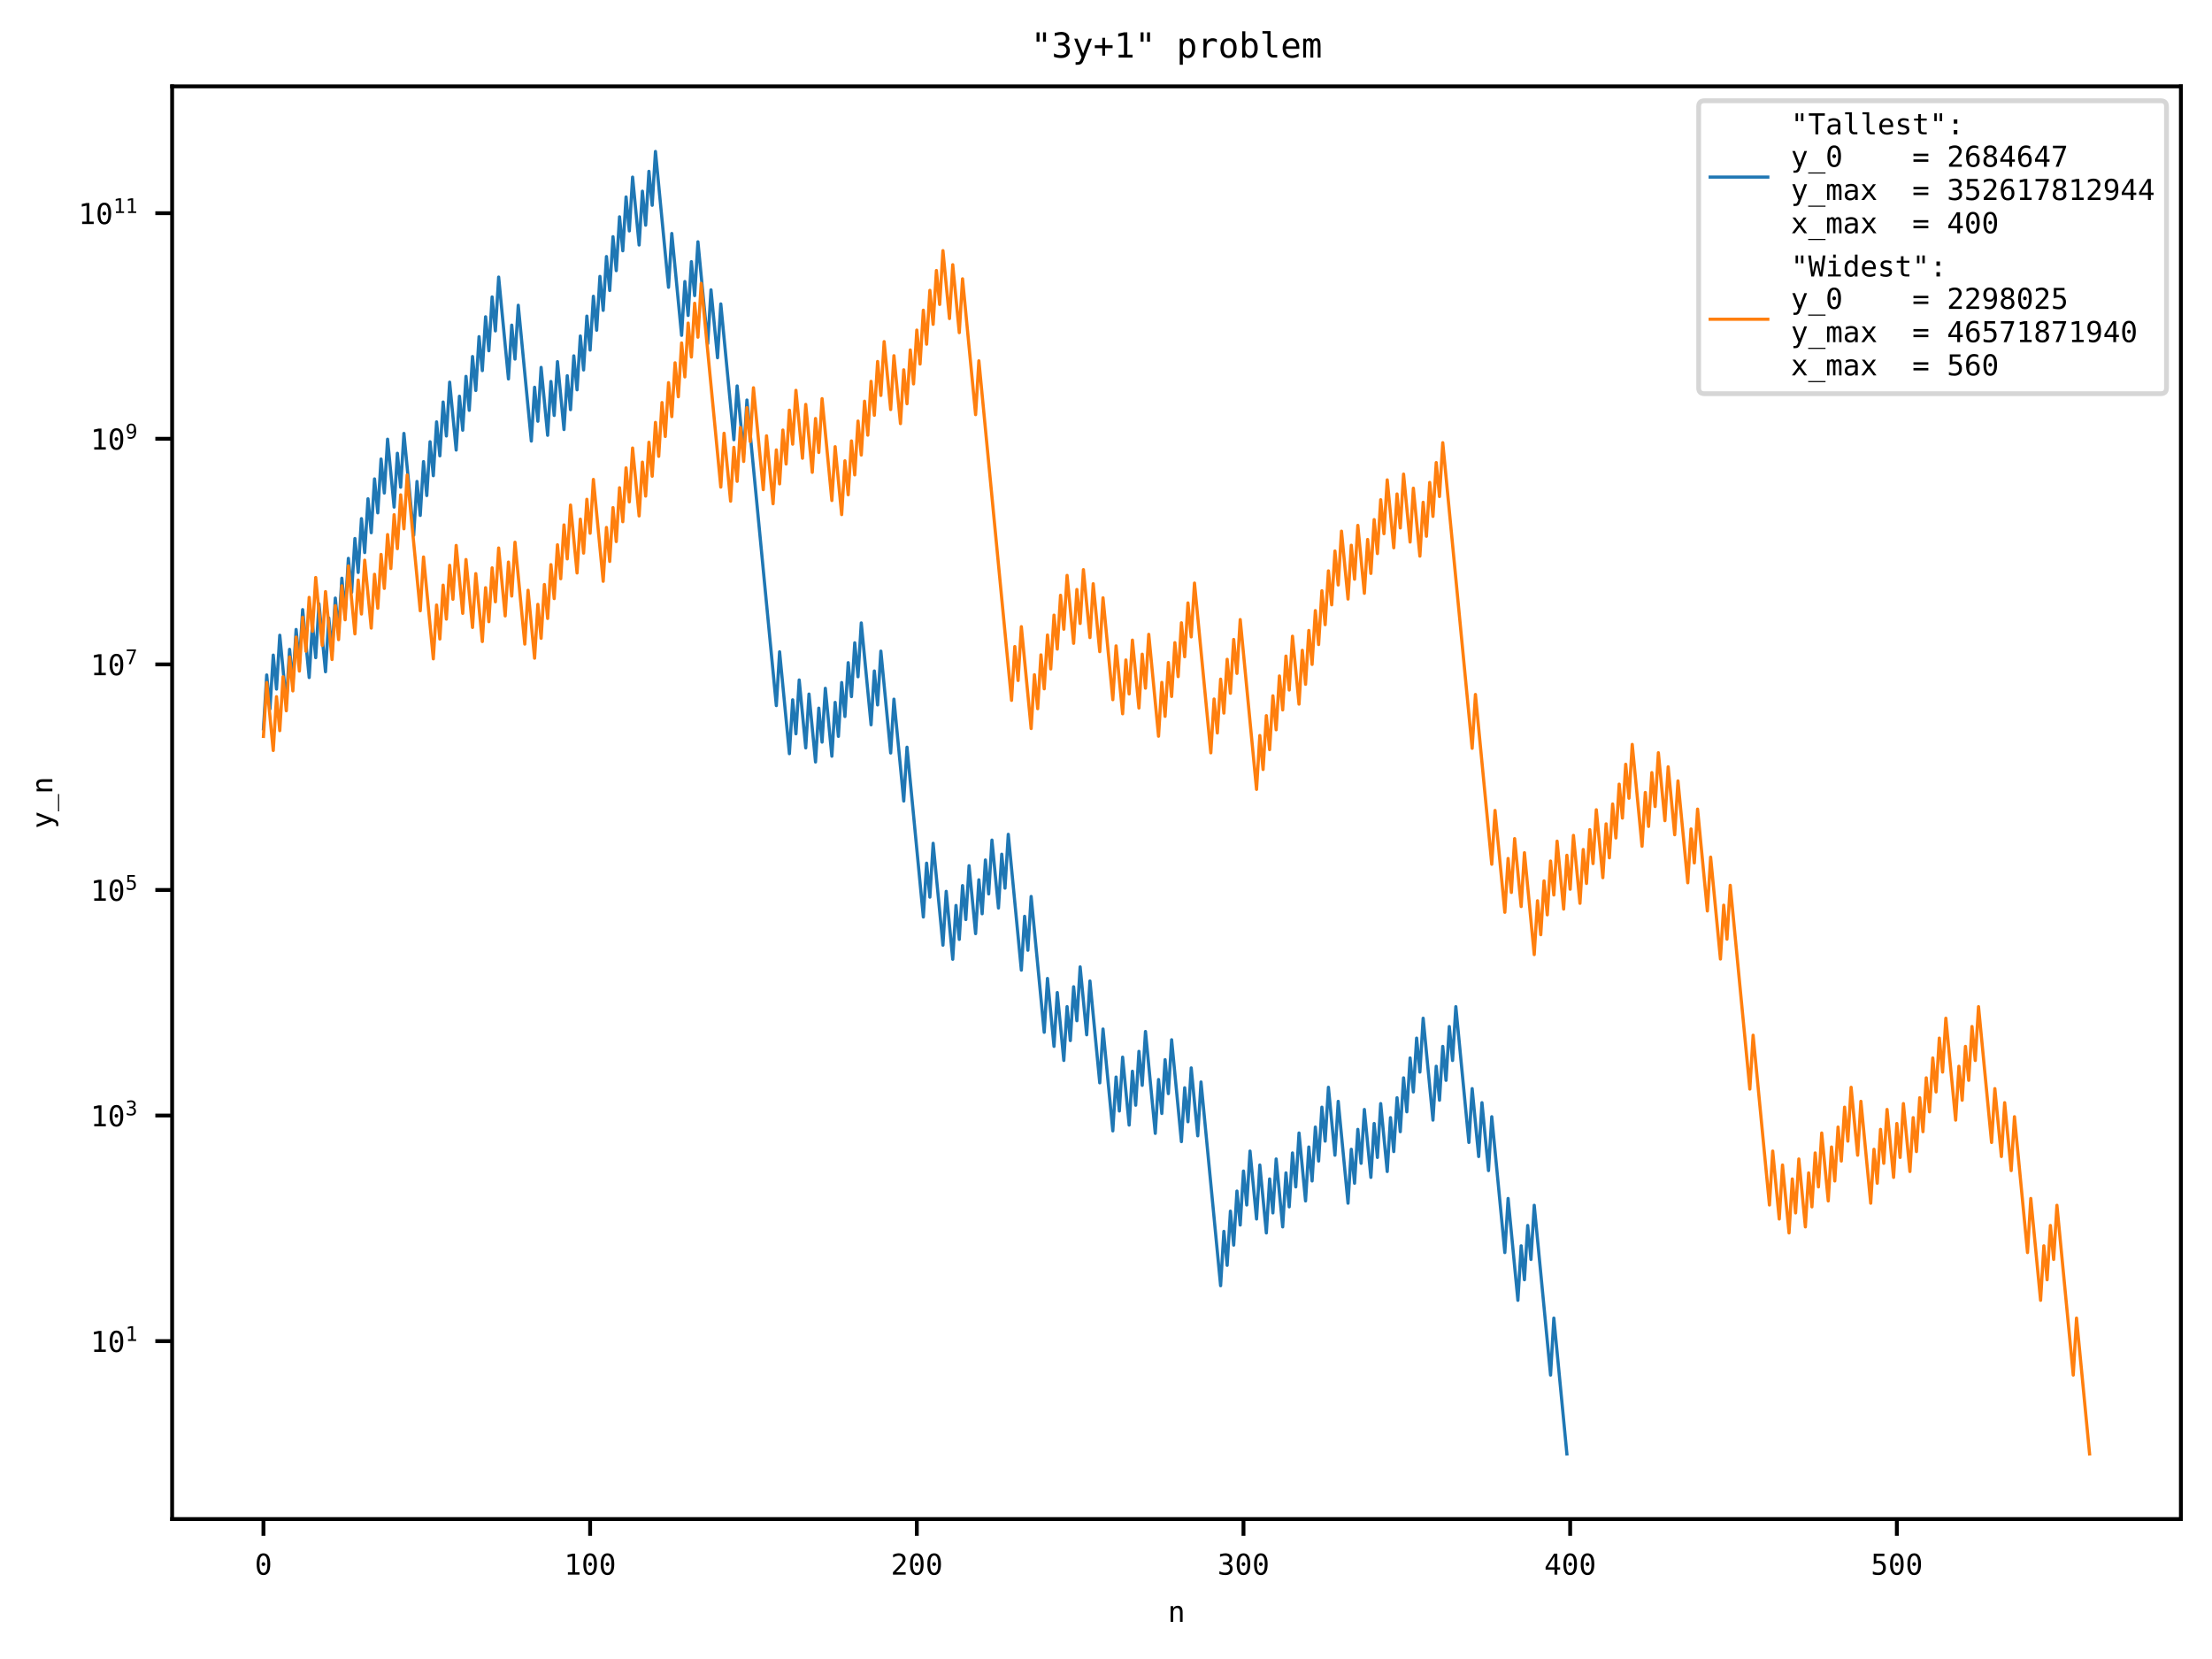 <?xml version="1.0" encoding="utf-8" standalone="no"?>
<!DOCTYPE svg PUBLIC "-//W3C//DTD SVG 1.1//EN"
  "http://www.w3.org/Graphics/SVG/1.1/DTD/svg11.dtd">
<!-- Created with matplotlib (https://matplotlib.org/) -->
<svg height="345.6pt" version="1.1" viewBox="0 0 460.8 345.6" width="460.8pt" xmlns="http://www.w3.org/2000/svg" xmlns:xlink="http://www.w3.org/1999/xlink">
 <defs>
  <style type="text/css">*{stroke-linecap:butt;stroke-linejoin:round;}</style>
 </defs>
 <g id="figure_1">
  <g id="patch_1">
   <path d="M 0 345.6 
L 460.8 345.6 
L 460.8 0 
L 0 0 
z
" style="fill:#ffffff;"/>
  </g>
  <g id="axes_1">
   <g id="patch_2">
    <path d="M 35.859 316.442 
L 454.32 316.442 
L 454.32 17.989 
L 35.859 17.989 
z
" style="fill:#ffffff;"/>
   </g>
   <g id="matplotlib.axis_1">
    <g id="xtick_1">
     <g id="line2d_1">
      <defs>
       <path d="M 0 0 
L 0 3.5 
" id="m0174a1bde6" style="stroke:#000000;stroke-width:0.8;"/>
      </defs>
      <g>
       <use style="stroke:#000000;stroke-width:0.8;" x="54.88" xlink:href="#m0174a1bde6" y="316.442"/>
      </g>
     </g>
     <g id="text_1">
      <!-- 0 -->
      <g transform="translate(53.074 328.033)scale(0.06 -0.06)">
       <defs>
        <path d="M 23.578 36.625 
Q 23.578 39.312 25.453 41.266 
Q 27.344 43.219 29.984 43.219 
Q 32.719 43.219 34.672 41.266 
Q 36.625 39.312 36.625 36.625 
Q 36.625 33.891 34.688 31.984 
Q 32.766 30.078 29.984 30.078 
Q 27.25 30.078 25.406 31.938 
Q 23.578 33.797 23.578 36.625 
z
M 30.078 66.406 
Q 23.188 66.406 19.797 58.984 
Q 16.406 51.562 16.406 36.375 
Q 16.406 21.234 19.797 13.812 
Q 23.188 6.391 30.078 6.391 
Q 37.016 6.391 40.406 13.812 
Q 43.797 21.234 43.797 36.375 
Q 43.797 51.562 40.406 58.984 
Q 37.016 66.406 30.078 66.406 
z
M 30.078 74.219 
Q 41.75 74.219 47.734 64.641 
Q 53.719 55.078 53.719 36.375 
Q 53.719 17.719 47.734 8.141 
Q 41.75 -1.422 30.078 -1.422 
Q 18.406 -1.422 12.453 8.141 
Q 6.5 17.719 6.5 36.375 
Q 6.5 55.078 12.453 64.641 
Q 18.406 74.219 30.078 74.219 
z
" id="DejaVuSansMono-48"/>
       </defs>
       <use xlink:href="#DejaVuSansMono-48"/>
      </g>
     </g>
    </g>
    <g id="xtick_2">
     <g id="line2d_2">
      <g>
       <use style="stroke:#000000;stroke-width:0.8;" x="122.933" xlink:href="#m0174a1bde6" y="316.442"/>
      </g>
     </g>
     <g id="text_2">
      <!-- 100 -->
      <g transform="translate(117.515 328.033)scale(0.06 -0.06)">
       <defs>
        <path d="M 13.188 8.297 
L 28.516 8.297 
L 28.516 64.016 
L 12.016 60.297 
L 12.016 69.281 
L 28.422 72.906 
L 38.281 72.906 
L 38.281 8.297 
L 53.422 8.297 
L 53.422 0 
L 13.188 0 
z
" id="DejaVuSansMono-49"/>
       </defs>
       <use xlink:href="#DejaVuSansMono-49"/>
       <use x="60.205" xlink:href="#DejaVuSansMono-48"/>
       <use x="120.41" xlink:href="#DejaVuSansMono-48"/>
      </g>
     </g>
    </g>
    <g id="xtick_3">
     <g id="line2d_3">
      <g>
       <use style="stroke:#000000;stroke-width:0.8;" x="190.987" xlink:href="#m0174a1bde6" y="316.442"/>
      </g>
     </g>
     <g id="text_3">
      <!-- 200 -->
      <g transform="translate(185.569 328.033)scale(0.06 -0.06)">
       <defs>
        <path d="M 18.219 8.297 
L 51.703 8.297 
L 51.703 0 
L 7.422 0 
L 7.422 8.297 
Q 16.547 17.922 23.375 25.297 
Q 30.219 32.672 32.812 35.688 
Q 37.703 41.656 39.406 45.344 
Q 41.109 49.031 41.109 52.875 
Q 41.109 58.984 37.516 62.453 
Q 33.938 65.922 27.688 65.922 
Q 23.25 65.922 18.359 64.312 
Q 13.484 62.703 8.016 59.422 
L 8.016 69.391 
Q 13.031 71.781 17.891 73 
Q 22.75 74.219 27.484 74.219 
Q 38.188 74.219 44.703 68.531 
Q 51.219 62.844 51.219 53.609 
Q 51.219 48.922 49.047 44.234 
Q 46.875 39.547 42 33.891 
Q 39.266 30.719 34.062 25.094 
Q 28.859 19.484 18.219 8.297 
z
" id="DejaVuSansMono-50"/>
       </defs>
       <use xlink:href="#DejaVuSansMono-50"/>
       <use x="60.205" xlink:href="#DejaVuSansMono-48"/>
       <use x="120.41" xlink:href="#DejaVuSansMono-48"/>
      </g>
     </g>
    </g>
    <g id="xtick_4">
     <g id="line2d_4">
      <g>
       <use style="stroke:#000000;stroke-width:0.8;" x="259.04" xlink:href="#m0174a1bde6" y="316.442"/>
      </g>
     </g>
     <g id="text_4">
      <!-- 300 -->
      <g transform="translate(253.622 328.033)scale(0.06 -0.06)">
       <defs>
        <path d="M 37.891 39.016 
Q 45.062 37.109 48.875 32.25 
Q 52.688 27.391 52.688 20.125 
Q 52.688 10.062 45.922 4.312 
Q 39.156 -1.422 27.203 -1.422 
Q 22.172 -1.422 16.938 -0.484 
Q 11.719 0.438 6.688 2.203 
L 6.688 12.016 
Q 11.672 9.422 16.5 8.156 
Q 21.344 6.891 26.125 6.891 
Q 34.234 6.891 38.578 10.547 
Q 42.922 14.203 42.922 21.094 
Q 42.922 27.438 38.578 31.172 
Q 34.234 34.906 26.812 34.906 
L 19.281 34.906 
L 19.281 43.016 
L 26.812 43.016 
Q 33.594 43.016 37.406 45.984 
Q 41.219 48.969 41.219 54.297 
Q 41.219 59.906 37.672 62.906 
Q 34.125 65.922 27.594 65.922 
Q 23.25 65.922 18.609 64.938 
Q 13.969 63.969 8.891 62.016 
L 8.891 71.094 
Q 14.797 72.656 19.406 73.438 
Q 24.031 74.219 27.594 74.219 
Q 38.234 74.219 44.609 68.875 
Q 50.984 63.531 50.984 54.688 
Q 50.984 48.688 47.625 44.672 
Q 44.281 40.672 37.891 39.016 
z
" id="DejaVuSansMono-51"/>
       </defs>
       <use xlink:href="#DejaVuSansMono-51"/>
       <use x="60.205" xlink:href="#DejaVuSansMono-48"/>
       <use x="120.41" xlink:href="#DejaVuSansMono-48"/>
      </g>
     </g>
    </g>
    <g id="xtick_5">
     <g id="line2d_5">
      <g>
       <use style="stroke:#000000;stroke-width:0.8;" x="327.094" xlink:href="#m0174a1bde6" y="316.442"/>
      </g>
     </g>
     <g id="text_5">
      <!-- 400 -->
      <g transform="translate(321.676 328.033)scale(0.06 -0.06)">
       <defs>
        <path d="M 35.891 63.922 
L 12.891 25.391 
L 35.891 25.391 
z
M 34.281 72.906 
L 45.703 72.906 
L 45.703 25.391 
L 55.422 25.391 
L 55.422 17.391 
L 45.703 17.391 
L 45.703 0 
L 35.891 0 
L 35.891 17.391 
L 4.984 17.391 
L 4.984 26.703 
z
" id="DejaVuSansMono-52"/>
       </defs>
       <use xlink:href="#DejaVuSansMono-52"/>
       <use x="60.205" xlink:href="#DejaVuSansMono-48"/>
       <use x="120.41" xlink:href="#DejaVuSansMono-48"/>
      </g>
     </g>
    </g>
    <g id="xtick_6">
     <g id="line2d_6">
      <g>
       <use style="stroke:#000000;stroke-width:0.8;" x="395.147" xlink:href="#m0174a1bde6" y="316.442"/>
      </g>
     </g>
     <g id="text_6">
      <!-- 500 -->
      <g transform="translate(389.729 328.033)scale(0.06 -0.06)">
       <defs>
        <path d="M 10.109 72.906 
L 47.016 72.906 
L 47.016 64.594 
L 19.094 64.594 
L 19.094 46.688 
Q 21.188 47.469 23.312 47.828 
Q 25.438 48.188 27.594 48.188 
Q 38.922 48.188 45.562 41.5 
Q 52.203 34.812 52.203 23.391 
Q 52.203 11.859 45.234 5.219 
Q 38.281 -1.422 26.219 -1.422 
Q 20.406 -1.422 15.594 -0.641 
Q 10.797 0.141 6.984 1.703 
L 6.984 11.719 
Q 11.469 9.281 16.016 8.078 
Q 20.562 6.891 25.297 6.891 
Q 33.453 6.891 37.859 11.188 
Q 42.281 15.484 42.281 23.391 
Q 42.281 31.203 37.719 35.547 
Q 33.156 39.891 25 39.891 
Q 21.047 39.891 17.281 38.984 
Q 13.531 38.094 10.109 36.281 
z
" id="DejaVuSansMono-53"/>
       </defs>
       <use xlink:href="#DejaVuSansMono-53"/>
       <use x="60.205" xlink:href="#DejaVuSansMono-48"/>
       <use x="120.41" xlink:href="#DejaVuSansMono-48"/>
      </g>
     </g>
    </g>
    <g id="text_7">
     <!-- n -->
     <g transform="translate(243.283 337.872)scale(0.06 -0.06)">
      <defs>
       <path d="M 51.312 33.891 
L 51.312 0 
L 42.281 0 
L 42.281 33.891 
Q 42.281 41.266 39.688 44.719 
Q 37.109 48.188 31.594 48.188 
Q 25.297 48.188 21.891 43.719 
Q 18.5 39.266 18.5 30.906 
L 18.5 0 
L 9.516 0 
L 9.516 54.688 
L 18.5 54.688 
L 18.5 46.484 
Q 20.906 51.172 25 53.578 
Q 29.109 56 34.719 56 
Q 43.062 56 47.188 50.5 
Q 51.312 45.016 51.312 33.891 
z
" id="DejaVuSansMono-110"/>
      </defs>
      <use xlink:href="#DejaVuSansMono-110"/>
     </g>
    </g>
   </g>
   <g id="matplotlib.axis_2">
    <g id="ytick_1">
     <g id="line2d_7">
      <defs>
       <path d="M 0 0 
L -3.5 0 
" id="m79217c6aaf" style="stroke:#000000;stroke-width:0.8;"/>
      </defs>
      <g>
       <use style="stroke:#000000;stroke-width:0.8;" x="35.859" xlink:href="#m79217c6aaf" y="279.38"/>
      </g>
     </g>
     <g id="text_8">
      <!-- $\mathdefault{10^{1}}$ -->
      <g transform="translate(18.839 281.675)scale(0.06 -0.06)">
       <use transform="translate(0 0.684)" xlink:href="#DejaVuSansMono-49"/>
       <use transform="translate(60.205 0.684)" xlink:href="#DejaVuSansMono-48"/>
       <use transform="translate(121.367 38.966)scale(0.7)" xlink:href="#DejaVuSansMono-49"/>
      </g>
     </g>
    </g>
    <g id="ytick_2">
     <g id="line2d_8">
      <g>
       <use style="stroke:#000000;stroke-width:0.8;" x="35.859" xlink:href="#m79217c6aaf" y="232.387"/>
      </g>
     </g>
     <g id="text_9">
      <!-- $\mathdefault{10^{3}}$ -->
      <g transform="translate(18.839 234.682)scale(0.06 -0.06)">
       <use transform="translate(0 0.766)" xlink:href="#DejaVuSansMono-49"/>
       <use transform="translate(60.205 0.766)" xlink:href="#DejaVuSansMono-48"/>
       <use transform="translate(121.367 39.047)scale(0.7)" xlink:href="#DejaVuSansMono-51"/>
      </g>
     </g>
    </g>
    <g id="ytick_3">
     <g id="line2d_9">
      <g>
       <use style="stroke:#000000;stroke-width:0.8;" x="35.859" xlink:href="#m79217c6aaf" y="185.394"/>
      </g>
     </g>
     <g id="text_10">
      <!-- $\mathdefault{10^{5}}$ -->
      <g transform="translate(18.839 187.689)scale(0.06 -0.06)">
       <use transform="translate(0 0.684)" xlink:href="#DejaVuSansMono-49"/>
       <use transform="translate(60.205 0.684)" xlink:href="#DejaVuSansMono-48"/>
       <use transform="translate(121.367 38.966)scale(0.7)" xlink:href="#DejaVuSansMono-53"/>
      </g>
     </g>
    </g>
    <g id="ytick_4">
     <g id="line2d_10">
      <g>
       <use style="stroke:#000000;stroke-width:0.8;" x="35.859" xlink:href="#m79217c6aaf" y="138.401"/>
      </g>
     </g>
     <g id="text_11">
      <!-- $\mathdefault{10^{7}}$ -->
      <g transform="translate(18.839 140.696)scale(0.06 -0.06)">
       <defs>
        <path d="M 6.781 72.906 
L 52.688 72.906 
L 52.688 68.703 
L 26.609 0 
L 16.312 0 
L 41.703 64.594 
L 6.781 64.594 
z
" id="DejaVuSansMono-55"/>
       </defs>
       <use transform="translate(0 0.684)" xlink:href="#DejaVuSansMono-49"/>
       <use transform="translate(60.205 0.684)" xlink:href="#DejaVuSansMono-48"/>
       <use transform="translate(121.367 38.966)scale(0.7)" xlink:href="#DejaVuSansMono-55"/>
      </g>
     </g>
    </g>
    <g id="ytick_5">
     <g id="line2d_11">
      <g>
       <use style="stroke:#000000;stroke-width:0.8;" x="35.859" xlink:href="#m79217c6aaf" y="91.408"/>
      </g>
     </g>
     <g id="text_12">
      <!-- $\mathdefault{10^{9}}$ -->
      <g transform="translate(18.839 93.703)scale(0.06 -0.06)">
       <defs>
        <path d="M 29.109 32.328 
Q 35.406 32.328 38.984 36.859 
Q 42.578 41.406 42.578 49.422 
Q 42.578 57.422 38.984 61.953 
Q 35.406 66.5 29.109 66.5 
Q 22.562 66.5 19.234 62.172 
Q 15.922 57.859 15.922 49.422 
Q 15.922 40.922 19.219 36.625 
Q 22.516 32.328 29.109 32.328 
z
M 11.531 1.516 
L 11.531 10.594 
Q 14.594 8.797 18.062 7.844 
Q 21.531 6.891 25.297 6.891 
Q 34.672 6.891 39.469 13.938 
Q 44.281 21 44.281 34.719 
Q 42 29.828 37.844 27.219 
Q 33.688 24.609 28.328 24.609 
Q 17.781 24.609 11.984 31.094 
Q 6.203 37.594 6.203 49.516 
Q 6.203 61.281 12.125 67.75 
Q 18.062 74.219 28.906 74.219 
Q 41.609 74.219 47.516 65.078 
Q 53.422 55.953 53.422 36.375 
Q 53.422 17.969 46.312 8.266 
Q 39.203 -1.422 25.688 -1.422 
Q 22.125 -1.422 18.5 -0.656 
Q 14.891 0.094 11.531 1.516 
z
" id="DejaVuSansMono-57"/>
       </defs>
       <use transform="translate(0 0.766)" xlink:href="#DejaVuSansMono-49"/>
       <use transform="translate(60.205 0.766)" xlink:href="#DejaVuSansMono-48"/>
       <use transform="translate(121.367 39.047)scale(0.7)" xlink:href="#DejaVuSansMono-57"/>
      </g>
     </g>
    </g>
    <g id="ytick_6">
     <g id="line2d_12">
      <g>
       <use style="stroke:#000000;stroke-width:0.8;" x="35.859" xlink:href="#m79217c6aaf" y="44.415"/>
      </g>
     </g>
     <g id="text_13">
      <!-- $\mathdefault{10^{11}}$ -->
      <g transform="translate(16.319 46.71)scale(0.06 -0.06)">
       <use transform="translate(0 0.684)" xlink:href="#DejaVuSansMono-49"/>
       <use transform="translate(60.205 0.684)" xlink:href="#DejaVuSansMono-48"/>
       <use transform="translate(121.367 38.966)scale(0.7)" xlink:href="#DejaVuSansMono-49"/>
       <use transform="translate(163.511 38.966)scale(0.7)" xlink:href="#DejaVuSansMono-49"/>
      </g>
     </g>
    </g>
    <g id="text_14">
     <!-- y_n -->
     <g transform="translate(10.904 172.634)rotate(-90)scale(0.06 -0.06)">
      <defs>
       <path d="M 41.891 17.578 
Q 39.656 11.859 36.188 2.547 
Q 31.344 -10.359 29.688 -13.188 
Q 27.438 -17 24.062 -18.891 
Q 20.703 -20.797 16.219 -20.797 
L 8.984 -20.797 
L 8.984 -13.281 
L 14.312 -13.281 
Q 18.266 -13.281 20.5 -10.984 
Q 22.75 -8.688 26.219 0.875 
L 5.078 54.688 
L 14.594 54.688 
L 30.812 11.922 
L 46.781 54.688 
L 56.297 54.688 
z
" id="DejaVuSansMono-121"/>
       <path d="M 60.203 -19.672 
L 60.203 -23.578 
L 0 -23.578 
L 0 -19.672 
z
" id="DejaVuSansMono-95"/>
      </defs>
      <use xlink:href="#DejaVuSansMono-121"/>
      <use x="60.205" xlink:href="#DejaVuSansMono-95"/>
      <use x="120.41" xlink:href="#DejaVuSansMono-110"/>
     </g>
    </g>
   </g>
   <g id="line2d_13">
    <path clip-path="url(#p3d0682aa74)" d="M 54.88 151.82 
L 55.56 140.609 
L 56.241 147.683 
L 56.921 136.472 
L 57.602 143.545 
L 58.282 132.334 
L 59.643 146.481 
L 60.324 135.27 
L 61.005 142.343 
L 61.685 131.132 
L 62.366 138.206 
L 63.046 126.995 
L 64.407 141.141 
L 65.088 129.931 
L 65.768 137.004 
L 66.449 125.793 
L 67.81 139.939 
L 68.49 128.729 
L 69.171 135.802 
L 69.851 124.591 
L 70.532 131.664 
L 71.213 120.454 
L 71.893 127.527 
L 72.574 116.316 
L 73.254 123.389 
L 73.935 112.179 
L 74.615 119.252 
L 75.296 108.041 
L 75.976 115.114 
L 76.657 103.903 
L 77.337 110.977 
L 78.018 99.766 
L 78.698 106.839 
L 79.379 95.628 
L 80.06 102.702 
L 80.74 91.491 
L 82.101 105.637 
L 82.782 94.426 
L 83.462 101.5 
L 84.143 90.289 
L 86.184 111.508 
L 86.865 100.298 
L 87.545 107.371 
L 88.226 96.16 
L 88.906 103.233 
L 89.587 92.023 
L 90.268 99.096 
L 90.948 87.885 
L 91.629 94.958 
L 92.309 83.748 
L 92.99 90.821 
L 93.67 79.61 
L 95.031 93.756 
L 95.712 82.546 
L 96.392 89.619 
L 97.073 78.408 
L 97.753 85.481 
L 98.434 74.271 
L 99.115 81.344 
L 99.795 70.133 
L 100.476 77.206 
L 101.156 65.996 
L 101.837 73.069 
L 102.517 61.858 
L 103.198 68.931 
L 103.878 57.721 
L 105.92 78.94 
L 106.6 67.729 
L 107.281 74.802 
L 107.961 63.592 
L 110.684 91.884 
L 111.364 80.674 
L 112.045 87.747 
L 112.725 76.536 
L 114.086 90.682 
L 114.767 79.472 
L 115.447 86.545 
L 116.128 75.334 
L 117.489 89.481 
L 118.17 78.27 
L 118.85 85.343 
L 119.531 74.132 
L 120.211 81.206 
L 120.892 69.995 
L 121.572 77.068 
L 122.253 65.857 
L 122.933 72.93 
L 123.614 61.72 
L 124.294 68.793 
L 124.975 57.582 
L 125.655 64.655 
L 126.336 53.445 
L 127.016 60.518 
L 127.697 49.307 
L 128.378 56.38 
L 129.058 45.17 
L 129.739 52.243 
L 130.419 41.032 
L 131.1 48.105 
L 131.78 36.895 
L 133.141 51.041 
L 133.822 39.83 
L 134.502 46.903 
L 135.183 35.693 
L 135.863 42.766 
L 136.544 31.555 
L 139.266 59.848 
L 139.947 48.637 
L 141.988 69.857 
L 142.669 58.646 
L 143.349 65.719 
L 144.03 54.508 
L 144.71 61.582 
L 145.391 50.371 
L 147.433 71.59 
L 148.113 60.38 
L 149.474 74.526 
L 150.155 63.315 
L 152.877 91.608 
L 153.557 80.397 
L 154.918 94.543 
L 155.599 83.333 
L 161.724 146.991 
L 162.404 135.78 
L 164.446 157 
L 165.126 145.789 
L 165.807 152.862 
L 166.488 141.652 
L 167.849 155.798 
L 168.529 144.587 
L 169.89 158.734 
L 170.571 147.523 
L 171.251 154.596 
L 171.932 143.385 
L 173.293 157.532 
L 173.973 146.321 
L 174.654 153.394 
L 175.334 142.184 
L 176.015 149.257 
L 176.696 138.046 
L 177.376 145.119 
L 178.057 133.908 
L 178.737 140.982 
L 179.418 129.771 
L 181.459 150.99 
L 182.14 139.78 
L 182.82 146.853 
L 183.501 135.642 
L 185.543 156.862 
L 186.223 145.651 
L 188.265 166.87 
L 188.945 155.66 
L 192.348 191.025 
L 193.028 179.815 
L 193.709 186.888 
L 194.389 175.677 
L 196.431 196.897 
L 197.112 185.686 
L 198.473 199.832 
L 199.153 188.621 
L 199.834 195.694 
L 200.514 184.484 
L 201.195 191.557 
L 201.875 180.346 
L 203.236 194.492 
L 203.917 183.282 
L 204.598 190.355 
L 205.278 179.144 
L 205.959 186.217 
L 206.639 175.006 
L 208 189.153 
L 208.681 177.942 
L 209.361 185.015 
L 210.042 173.805 
L 212.764 202.097 
L 213.444 190.886 
L 214.125 197.959 
L 214.806 186.749 
L 217.528 215.041 
L 218.208 203.83 
L 219.569 217.976 
L 220.25 206.765 
L 221.611 220.911 
L 222.291 209.699 
L 222.972 216.772 
L 223.653 205.561 
L 224.333 212.634 
L 225.014 201.423 
L 226.375 215.569 
L 227.055 204.358 
L 229.097 225.577 
L 229.777 214.365 
L 231.819 235.584 
L 232.499 224.369 
L 233.18 231.442 
L 233.861 220.228 
L 235.222 234.375 
L 235.902 223.16 
L 236.583 230.233 
L 237.263 219.02 
L 237.944 226.093 
L 238.624 214.88 
L 240.666 236.1 
L 241.346 224.884 
L 242.027 231.957 
L 242.708 220.743 
L 243.388 227.817 
L 244.069 216.604 
L 246.11 237.823 
L 246.791 226.607 
L 247.471 233.68 
L 248.152 222.465 
L 249.513 236.612 
L 250.193 225.396 
L 254.277 267.835 
L 254.957 256.515 
L 255.638 263.588 
L 256.318 252.305 
L 256.999 259.378 
L 257.679 248.12 
L 258.36 255.193 
L 259.04 243.951 
L 259.721 251.024 
L 260.401 239.792 
L 261.762 253.938 
L 262.443 242.7 
L 263.804 256.846 
L 264.485 245.598 
L 265.165 252.671 
L 265.846 241.436 
L 267.207 255.582 
L 267.887 244.338 
L 268.568 251.411 
L 269.248 240.179 
L 269.929 247.252 
L 270.609 236.027 
L 271.971 250.173 
L 272.651 238.943 
L 273.332 246.016 
L 274.012 234.792 
L 274.693 241.865 
L 275.373 230.646 
L 276.054 237.719 
L 276.734 226.503 
L 278.095 240.649 
L 278.776 229.431 
L 280.817 250.65 
L 281.498 239.419 
L 282.179 246.493 
L 282.859 235.268 
L 283.54 242.341 
L 284.22 231.122 
L 285.581 245.268 
L 286.262 234.045 
L 286.942 241.118 
L 287.623 229.9 
L 288.984 244.046 
L 289.664 232.825 
L 290.345 239.898 
L 291.026 228.68 
L 291.706 235.753 
L 292.387 224.538 
L 293.067 231.611 
L 293.748 220.397 
L 294.428 227.47 
L 295.109 216.258 
L 295.789 223.331 
L 296.47 212.119 
L 298.511 233.338 
L 299.192 222.124 
L 299.872 229.197 
L 300.553 217.984 
L 301.234 225.057 
L 301.914 213.844 
L 302.595 220.918 
L 303.275 209.706 
L 305.997 237.998 
L 306.678 226.782 
L 308.039 240.928 
L 308.719 229.71 
L 310.081 243.856 
L 310.761 232.635 
L 313.483 260.927 
L 314.164 249.661 
L 316.205 270.881 
L 316.886 259.523 
L 317.566 266.596 
L 318.247 255.289 
L 318.927 262.362 
L 319.608 251.087 
L 323.011 286.453 
L 323.691 274.584 
L 326.413 302.876 
L 326.413 302.876 
" style="fill:none;stroke:#1f77b4;stroke-linecap:square;stroke-width:0.667;"/>
   </g>
   <g id="line2d_14">
    <path clip-path="url(#p3d0682aa74)" d="M 54.88 153.407 
L 55.56 142.196 
L 56.921 156.342 
L 57.602 145.132 
L 58.282 152.205 
L 58.963 140.994 
L 59.643 148.067 
L 60.324 136.857 
L 61.005 143.93 
L 61.685 132.719 
L 62.366 139.792 
L 63.046 128.582 
L 63.727 135.655 
L 64.407 124.444 
L 65.088 131.517 
L 65.768 120.307 
L 67.129 134.453 
L 67.81 123.242 
L 69.171 137.389 
L 69.851 126.178 
L 70.532 133.251 
L 71.213 122.04 
L 71.893 129.113 
L 72.574 117.903 
L 73.935 132.049 
L 74.615 120.838 
L 75.296 127.912 
L 75.976 116.701 
L 77.337 130.847 
L 78.018 119.637 
L 78.698 126.71 
L 79.379 115.499 
L 80.06 122.572 
L 80.74 111.361 
L 81.421 118.435 
L 82.101 107.224 
L 82.782 114.297 
L 83.462 103.086 
L 84.143 110.16 
L 84.823 98.949 
L 87.545 127.241 
L 88.226 116.031 
L 90.268 137.25 
L 90.948 126.04 
L 91.629 133.113 
L 92.309 121.902 
L 92.99 128.975 
L 93.67 117.765 
L 94.351 124.838 
L 95.031 113.627 
L 96.392 127.773 
L 97.073 116.563 
L 98.434 130.709 
L 99.115 119.498 
L 100.476 133.645 
L 101.156 122.434 
L 101.837 129.507 
L 102.517 118.296 
L 103.198 125.369 
L 103.878 114.159 
L 105.239 128.305 
L 105.92 117.094 
L 106.6 124.168 
L 107.281 112.957 
L 109.323 134.176 
L 110.003 122.966 
L 111.364 137.112 
L 112.045 125.901 
L 112.725 132.974 
L 113.406 121.764 
L 114.086 128.837 
L 114.767 117.626 
L 115.447 124.699 
L 116.128 113.489 
L 116.808 120.562 
L 117.489 109.351 
L 118.17 116.424 
L 118.85 105.214 
L 120.211 119.36 
L 120.892 108.149 
L 121.572 115.222 
L 122.253 104.012 
L 122.933 111.085 
L 123.614 99.874 
L 125.655 121.094 
L 126.336 109.883 
L 127.016 116.956 
L 127.697 105.745 
L 128.378 112.819 
L 129.058 101.608 
L 129.739 108.681 
L 130.419 97.47 
L 131.1 104.544 
L 131.78 93.333 
L 133.141 107.479 
L 133.822 96.269 
L 134.502 103.342 
L 135.183 92.131 
L 135.863 99.204 
L 136.544 87.993 
L 137.225 95.067 
L 137.905 83.856 
L 138.586 90.929 
L 139.266 79.718 
L 139.947 86.792 
L 140.627 75.581 
L 141.308 82.654 
L 141.988 71.443 
L 142.669 78.516 
L 143.349 67.306 
L 144.03 74.379 
L 144.71 63.168 
L 145.391 70.241 
L 146.071 59.031 
L 150.155 101.47 
L 150.835 90.259 
L 152.196 104.405 
L 152.877 93.195 
L 153.557 100.268 
L 154.238 89.057 
L 154.918 96.13 
L 155.599 84.92 
L 156.279 91.993 
L 156.96 80.782 
L 159.002 102.001 
L 159.682 90.791 
L 161.043 104.937 
L 161.724 93.726 
L 162.404 100.8 
L 163.085 89.589 
L 163.765 96.662 
L 164.446 85.451 
L 165.126 92.525 
L 165.807 81.314 
L 167.168 95.46 
L 167.849 84.249 
L 169.21 98.396 
L 169.89 87.185 
L 170.571 94.258 
L 171.251 83.048 
L 173.293 104.267 
L 173.973 93.056 
L 175.334 107.203 
L 176.015 95.992 
L 176.696 103.065 
L 177.376 91.854 
L 178.057 98.928 
L 178.737 87.717 
L 179.418 94.79 
L 180.098 83.579 
L 180.779 90.653 
L 181.459 79.442 
L 182.14 86.515 
L 182.82 75.304 
L 183.501 82.377 
L 184.181 71.167 
L 185.543 85.313 
L 186.223 74.102 
L 187.584 88.249 
L 188.265 77.038 
L 188.945 84.111 
L 189.626 72.9 
L 190.306 79.974 
L 190.987 68.763 
L 191.667 75.836 
L 192.348 64.625 
L 193.028 71.699 
L 193.709 60.488 
L 194.389 67.561 
L 195.07 56.35 
L 195.751 63.424 
L 196.431 52.213 
L 197.792 66.359 
L 198.473 55.148 
L 199.834 69.295 
L 200.514 58.084 
L 203.236 86.377 
L 203.917 75.166 
L 210.722 145.898 
L 211.403 134.687 
L 212.083 141.76 
L 212.764 130.549 
L 214.806 151.769 
L 215.486 140.558 
L 216.167 147.631 
L 216.847 136.421 
L 217.528 143.494 
L 218.208 132.283 
L 218.889 139.356 
L 219.569 128.146 
L 220.25 135.219 
L 220.93 124.008 
L 221.611 131.081 
L 222.291 119.87 
L 223.653 134.017 
L 224.333 122.806 
L 225.014 129.879 
L 225.694 118.669 
L 227.055 132.815 
L 227.736 121.604 
L 229.097 135.75 
L 229.777 124.54 
L 231.819 145.759 
L 232.499 134.549 
L 233.861 148.695 
L 234.541 137.484 
L 235.222 144.557 
L 235.902 133.347 
L 237.263 147.493 
L 237.944 136.282 
L 238.624 143.355 
L 239.305 132.145 
L 241.346 153.364 
L 242.027 142.154 
L 242.708 149.227 
L 243.388 138.016 
L 244.069 145.089 
L 244.749 133.878 
L 245.43 140.952 
L 246.11 129.741 
L 246.791 136.814 
L 247.471 125.603 
L 248.152 132.677 
L 248.832 121.466 
L 252.235 156.832 
L 252.916 145.621 
L 253.596 152.694 
L 254.277 141.483 
L 254.957 148.557 
L 255.638 137.346 
L 256.318 144.419 
L 256.999 133.208 
L 257.679 140.282 
L 258.36 129.071 
L 261.762 164.437 
L 262.443 153.226 
L 263.124 160.299 
L 263.804 149.088 
L 264.485 156.162 
L 265.165 144.951 
L 265.846 152.024 
L 266.526 140.813 
L 267.207 147.886 
L 267.887 136.676 
L 268.568 143.749 
L 269.248 132.538 
L 270.609 146.685 
L 271.29 135.474 
L 271.971 142.547 
L 272.651 131.336 
L 273.332 138.41 
L 274.012 127.199 
L 274.693 134.272 
L 275.373 123.061 
L 276.054 130.134 
L 276.734 118.924 
L 277.415 125.997 
L 278.095 114.786 
L 278.776 121.859 
L 279.456 110.649 
L 280.817 124.795 
L 281.498 113.584 
L 282.179 120.657 
L 282.859 109.447 
L 284.22 123.593 
L 284.901 112.382 
L 285.581 119.456 
L 286.262 108.245 
L 286.942 115.318 
L 287.623 104.107 
L 288.303 111.181 
L 288.984 99.97 
L 290.345 114.116 
L 291.026 102.905 
L 291.706 109.979 
L 292.387 98.768 
L 293.748 112.914 
L 294.428 101.704 
L 295.789 115.85 
L 296.47 104.639 
L 297.15 111.712 
L 297.831 100.502 
L 298.511 107.575 
L 299.192 96.364 
L 299.872 103.437 
L 300.553 92.227 
L 306.678 155.885 
L 307.358 144.674 
L 310.761 180.04 
L 311.442 168.829 
L 313.483 190.049 
L 314.164 178.838 
L 314.844 185.911 
L 315.525 174.701 
L 316.886 188.847 
L 317.566 177.636 
L 319.608 198.856 
L 320.289 187.645 
L 320.969 194.718 
L 321.65 183.507 
L 322.33 190.58 
L 323.011 179.37 
L 323.691 186.443 
L 324.372 175.232 
L 325.733 189.378 
L 326.413 178.168 
L 327.094 185.241 
L 327.774 174.03 
L 329.136 188.176 
L 329.816 176.966 
L 330.497 184.039 
L 331.177 172.828 
L 331.858 179.901 
L 332.538 168.69 
L 333.899 182.837 
L 334.58 171.626 
L 335.26 178.699 
L 335.941 167.489 
L 336.621 174.562 
L 337.302 163.351 
L 337.982 170.424 
L 338.663 159.213 
L 339.344 166.287 
L 340.024 155.076 
L 342.066 176.295 
L 342.746 165.085 
L 343.427 172.158 
L 344.107 160.947 
L 344.788 168.02 
L 345.468 156.81 
L 346.829 170.956 
L 347.51 159.745 
L 348.871 173.892 
L 349.552 162.681 
L 351.593 183.9 
L 352.274 172.69 
L 352.954 179.763 
L 353.635 168.552 
L 355.676 189.771 
L 356.357 178.561 
L 358.399 199.78 
L 359.079 188.569 
L 359.76 195.643 
L 360.44 184.432 
L 364.523 226.871 
L 365.204 215.658 
L 368.607 251.024 
L 369.287 239.792 
L 370.648 253.938 
L 371.329 242.7 
L 372.69 256.846 
L 373.37 245.598 
L 374.051 252.671 
L 374.731 241.436 
L 376.092 255.582 
L 376.773 244.338 
L 377.454 251.411 
L 378.134 240.179 
L 378.815 247.252 
L 379.495 236.027 
L 380.856 250.173 
L 381.537 238.943 
L 382.217 246.016 
L 382.898 234.792 
L 383.578 241.865 
L 384.259 230.646 
L 384.939 237.719 
L 385.62 226.503 
L 386.981 240.649 
L 387.662 229.431 
L 389.703 250.65 
L 390.384 239.419 
L 391.064 246.493 
L 391.745 235.268 
L 392.425 242.341 
L 393.106 231.122 
L 394.467 245.268 
L 395.147 234.045 
L 395.828 241.118 
L 396.509 229.9 
L 397.87 244.046 
L 398.55 232.825 
L 399.231 239.898 
L 399.911 228.68 
L 400.592 235.753 
L 401.272 224.538 
L 401.953 231.611 
L 402.633 220.397 
L 403.314 227.47 
L 403.994 216.258 
L 404.675 223.331 
L 405.355 212.119 
L 407.397 233.338 
L 408.078 222.124 
L 408.758 229.197 
L 409.439 217.984 
L 410.119 225.057 
L 410.8 213.844 
L 411.48 220.918 
L 412.161 209.706 
L 414.883 237.998 
L 415.564 226.782 
L 416.925 240.928 
L 417.605 229.71 
L 418.966 243.856 
L 419.647 232.635 
L 422.369 260.927 
L 423.049 249.661 
L 425.091 270.881 
L 425.772 259.523 
L 426.452 266.596 
L 427.133 255.289 
L 427.813 262.362 
L 428.494 251.087 
L 431.896 286.453 
L 432.577 274.584 
L 435.299 302.876 
L 435.299 302.876 
" style="fill:none;stroke:#ff7f0e;stroke-linecap:square;stroke-width:0.667;"/>
   </g>
   <g id="patch_3">
    <path d="M 35.859 316.442 
L 35.859 17.989 
" style="fill:none;stroke:#000000;stroke-linecap:square;stroke-linejoin:miter;stroke-width:0.8;"/>
   </g>
   <g id="patch_4">
    <path d="M 454.32 316.442 
L 454.32 17.989 
" style="fill:none;stroke:#000000;stroke-linecap:square;stroke-linejoin:miter;stroke-width:0.8;"/>
   </g>
   <g id="patch_5">
    <path d="M 35.859 316.442 
L 454.32 316.442 
" style="fill:none;stroke:#000000;stroke-linecap:square;stroke-linejoin:miter;stroke-width:0.8;"/>
   </g>
   <g id="patch_6">
    <path d="M 35.859 17.989 
L 454.32 17.989 
" style="fill:none;stroke:#000000;stroke-linecap:square;stroke-linejoin:miter;stroke-width:0.8;"/>
   </g>
   <g id="text_15">
    <!-- "3y+1" problem -->
    <g transform="translate(214.747 11.989)scale(0.072 -0.072)">
     <defs>
      <path d="M 43.703 72.906 
L 43.703 45.797 
L 35.203 45.797 
L 35.203 72.906 
z
M 25 72.906 
L 25 45.797 
L 16.5 45.797 
L 16.5 72.906 
z
" id="DejaVuSansMono-34"/>
      <path d="M 34.188 57.172 
L 34.188 35.5 
L 55.906 35.5 
L 55.906 27.203 
L 34.188 27.203 
L 34.188 5.516 
L 25.984 5.516 
L 25.984 27.203 
L 4.297 27.203 
L 4.297 35.5 
L 25.984 35.5 
L 25.984 57.172 
z
" id="DejaVuSansMono-43"/>
      <path id="DejaVuSansMono-32"/>
      <path d="M 18.312 6.891 
L 18.312 -20.797 
L 9.281 -20.797 
L 9.281 54.688 
L 18.312 54.688 
L 18.312 47.703 
Q 20.562 51.766 24.297 53.875 
Q 28.031 56 32.906 56 
Q 42.828 56 48.469 48.328 
Q 54.109 40.672 54.109 27.094 
Q 54.109 13.766 48.438 6.172 
Q 42.781 -1.422 32.906 -1.422 
Q 27.938 -1.422 24.188 0.703 
Q 20.453 2.828 18.312 6.891 
z
M 44.672 27.297 
Q 44.672 37.75 41.375 43.062 
Q 38.094 48.391 31.594 48.391 
Q 25.047 48.391 21.672 43.047 
Q 18.312 37.703 18.312 27.297 
Q 18.312 16.938 21.672 11.562 
Q 25.047 6.203 31.594 6.203 
Q 38.094 6.203 41.375 11.516 
Q 44.672 16.844 44.672 27.297 
z
" id="DejaVuSansMono-112"/>
      <path d="M 56.391 43.406 
Q 53.516 45.656 50.531 46.672 
Q 47.562 47.703 44 47.703 
Q 35.594 47.703 31.141 42.422 
Q 26.703 37.156 26.703 27.203 
L 26.703 0 
L 17.672 0 
L 17.672 54.688 
L 26.703 54.688 
L 26.703 44 
Q 28.953 49.812 33.609 52.906 
Q 38.281 56 44.672 56 
Q 48 56 50.875 55.172 
Q 53.766 54.344 56.391 52.594 
z
" id="DejaVuSansMono-114"/>
      <path d="M 30.078 48.391 
Q 23.25 48.391 19.734 43.062 
Q 16.219 37.75 16.219 27.297 
Q 16.219 16.891 19.734 11.547 
Q 23.25 6.203 30.078 6.203 
Q 36.969 6.203 40.484 11.547 
Q 44 16.891 44 27.297 
Q 44 37.75 40.484 43.062 
Q 36.969 48.391 30.078 48.391 
z
M 30.078 56 
Q 41.453 56 47.484 48.625 
Q 53.516 41.266 53.516 27.297 
Q 53.516 13.281 47.5 5.922 
Q 41.5 -1.422 30.078 -1.422 
Q 18.703 -1.422 12.688 5.922 
Q 6.688 13.281 6.688 27.297 
Q 6.688 41.266 12.688 48.625 
Q 18.703 56 30.078 56 
z
" id="DejaVuSansMono-111"/>
      <path d="M 44.828 27.297 
Q 44.828 37.75 41.5 43.062 
Q 38.188 48.391 31.688 48.391 
Q 25.141 48.391 21.766 43.047 
Q 18.406 37.703 18.406 27.297 
Q 18.406 16.938 21.766 11.562 
Q 25.141 6.203 31.688 6.203 
Q 38.188 6.203 41.5 11.516 
Q 44.828 16.844 44.828 27.297 
z
M 18.406 47.703 
Q 20.562 51.703 24.344 53.844 
Q 28.125 56 33.109 56 
Q 42.969 56 48.625 48.406 
Q 54.297 40.828 54.297 27.484 
Q 54.297 13.969 48.609 6.266 
Q 42.922 -1.422 33.016 -1.422 
Q 28.125 -1.422 24.391 0.703 
Q 20.656 2.828 18.406 6.891 
L 18.406 0 
L 9.422 0 
L 9.422 75.984 
L 18.406 75.984 
z
" id="DejaVuSansMono-98"/>
      <path d="M 31.203 19.828 
Q 31.203 13.766 33.422 10.688 
Q 35.641 7.625 39.984 7.625 
L 50.484 7.625 
L 50.484 0 
L 39.109 0 
Q 31.062 0 26.641 5.172 
Q 22.219 10.359 22.219 19.828 
L 22.219 69.484 
L 7.812 69.484 
L 7.812 76.516 
L 31.203 76.516 
z
" id="DejaVuSansMono-108"/>
      <path d="M 54.297 29.594 
L 54.297 25.203 
L 15.375 25.203 
L 15.375 24.906 
Q 15.375 15.969 20.031 11.078 
Q 24.703 6.203 33.203 6.203 
Q 37.5 6.203 42.188 7.562 
Q 46.875 8.938 52.203 11.719 
L 52.203 2.781 
Q 47.078 0.688 42.312 -0.359 
Q 37.547 -1.422 33.109 -1.422 
Q 20.359 -1.422 13.172 6.219 
Q 6 13.875 6 27.297 
Q 6 40.375 13.031 48.188 
Q 20.062 56 31.781 56 
Q 42.234 56 48.266 48.922 
Q 54.297 41.844 54.297 29.594 
z
M 45.312 32.234 
Q 45.125 40.141 41.578 44.266 
Q 38.031 48.391 31.391 48.391 
Q 24.906 48.391 20.703 44.094 
Q 16.5 39.797 15.719 32.172 
z
" id="DejaVuSansMono-101"/>
      <path d="M 33.016 49.125 
Q 34.672 52.641 37.234 54.312 
Q 39.797 56 43.406 56 
Q 50 56 52.703 50.891 
Q 55.422 45.797 55.422 31.688 
L 55.422 0 
L 47.219 0 
L 47.219 31.297 
Q 47.219 42.875 45.922 45.672 
Q 44.625 48.484 41.219 48.484 
Q 37.312 48.484 35.859 45.484 
Q 34.422 42.484 34.422 31.297 
L 34.422 0 
L 26.219 0 
L 26.219 31.297 
Q 26.219 43.016 24.828 45.75 
Q 23.438 48.484 19.828 48.484 
Q 16.266 48.484 14.875 45.484 
Q 13.484 42.484 13.484 31.297 
L 13.484 0 
L 5.328 0 
L 5.328 54.688 
L 13.484 54.688 
L 13.484 50 
Q 15.094 52.938 17.5 54.469 
Q 19.922 56 23 56 
Q 26.703 56 29.172 54.297 
Q 31.641 52.594 33.016 49.125 
z
" id="DejaVuSansMono-109"/>
     </defs>
     <use xlink:href="#DejaVuSansMono-34"/>
     <use x="60.205" xlink:href="#DejaVuSansMono-51"/>
     <use x="120.41" xlink:href="#DejaVuSansMono-121"/>
     <use x="180.615" xlink:href="#DejaVuSansMono-43"/>
     <use x="240.82" xlink:href="#DejaVuSansMono-49"/>
     <use x="301.025" xlink:href="#DejaVuSansMono-34"/>
     <use x="361.23" xlink:href="#DejaVuSansMono-32"/>
     <use x="421.436" xlink:href="#DejaVuSansMono-112"/>
     <use x="481.641" xlink:href="#DejaVuSansMono-114"/>
     <use x="541.846" xlink:href="#DejaVuSansMono-111"/>
     <use x="602.051" xlink:href="#DejaVuSansMono-98"/>
     <use x="662.256" xlink:href="#DejaVuSansMono-108"/>
     <use x="722.461" xlink:href="#DejaVuSansMono-101"/>
     <use x="782.666" xlink:href="#DejaVuSansMono-109"/>
    </g>
   </g>
   <g id="legend_1">
    <g id="patch_7">
     <path d="M 355.064 82.01 
L 450.12 82.01 
Q 451.32 82.01 451.32 80.809 
L 451.32 22.189 
Q 451.32 20.989 450.12 20.989 
L 355.064 20.989 
Q 353.864 20.989 353.864 22.189 
L 353.864 80.809 
Q 353.864 82.01 355.064 82.01 
z
" style="fill:#ffffff;opacity:0.8;stroke:#cccccc;stroke-linejoin:miter;"/>
    </g>
    <g id="line2d_15">
     <path d="M 356.264 36.89 
L 368.264 36.89 
" style="fill:none;stroke:#1f77b4;stroke-linecap:square;stroke-width:0.667;"/>
    </g>
    <g id="line2d_16"/>
    <g id="text_16">
     <!-- "Tallest": -->
     <g transform="translate(373.064 27.98)scale(0.06 -0.06)">
      <defs>
       <path d="M 2.297 72.906 
L 57.906 72.906 
L 57.906 64.594 
L 35.109 64.594 
L 35.109 0 
L 25.203 0 
L 25.203 64.594 
L 2.297 64.594 
z
" id="DejaVuSansMono-84"/>
       <path d="M 34.281 27.484 
L 31.297 27.484 
Q 23.438 27.484 19.453 24.719 
Q 15.484 21.969 15.484 16.5 
Q 15.484 11.578 18.453 8.844 
Q 21.438 6.109 26.703 6.109 
Q 34.125 6.109 38.375 11.25 
Q 42.625 16.406 42.672 25.484 
L 42.672 27.484 
z
M 51.703 31.203 
L 51.703 0 
L 42.672 0 
L 42.672 8.109 
Q 39.797 3.219 35.422 0.891 
Q 31.062 -1.422 24.812 -1.422 
Q 16.453 -1.422 11.469 3.297 
Q 6.5 8.016 6.5 15.922 
Q 6.5 25.047 12.625 29.781 
Q 18.75 34.516 30.609 34.516 
L 42.672 34.516 
L 42.672 35.938 
Q 42.625 42.484 39.344 45.438 
Q 36.078 48.391 28.906 48.391 
Q 24.312 48.391 19.625 47.062 
Q 14.938 45.75 10.5 43.219 
L 10.5 52.203 
Q 15.484 54.109 20.047 55.047 
Q 24.609 56 28.906 56 
Q 35.688 56 40.5 54 
Q 45.312 52 48.297 48 
Q 50.141 45.562 50.922 41.969 
Q 51.703 38.375 51.703 31.203 
z
" id="DejaVuSansMono-97"/>
       <path d="M 47.516 52.781 
L 47.516 44 
Q 43.656 46.234 39.75 47.359 
Q 35.844 48.484 31.781 48.484 
Q 25.688 48.484 22.672 46.5 
Q 19.672 44.531 19.672 40.484 
Q 19.672 36.812 21.922 35 
Q 24.172 33.203 33.109 31.5 
L 36.719 30.812 
Q 43.406 29.547 46.844 25.734 
Q 50.297 21.922 50.297 15.828 
Q 50.297 7.719 44.531 3.141 
Q 38.766 -1.422 28.516 -1.422 
Q 24.469 -1.422 20.016 -0.562 
Q 15.578 0.297 10.406 2 
L 10.406 11.281 
Q 15.438 8.688 20.016 7.391 
Q 24.609 6.109 28.719 6.109 
Q 34.672 6.109 37.938 8.516 
Q 41.219 10.938 41.219 15.281 
Q 41.219 21.531 29.25 23.922 
L 28.859 24.031 
L 25.484 24.703 
Q 17.719 26.219 14.156 29.812 
Q 10.594 33.406 10.594 39.594 
Q 10.594 47.469 15.906 51.734 
Q 21.234 56 31.109 56 
Q 35.5 56 39.547 55.188 
Q 43.609 54.391 47.516 52.781 
z
" id="DejaVuSansMono-115"/>
       <path d="M 29.984 70.219 
L 29.984 54.688 
L 50.391 54.688 
L 50.391 47.703 
L 29.984 47.703 
L 29.984 18.016 
Q 29.984 11.969 32.281 9.562 
Q 34.578 7.172 40.281 7.172 
L 50.391 7.172 
L 50.391 0 
L 39.406 0 
Q 29.297 0 25.141 4.047 
Q 21 8.109 21 18.016 
L 21 47.703 
L 6.391 47.703 
L 6.391 54.688 
L 21 54.688 
L 21 70.219 
z
" id="DejaVuSansMono-116"/>
       <path d="M 23.875 51.906 
L 36.188 51.906 
L 36.188 37.109 
L 23.875 37.109 
z
M 23.875 14.891 
L 36.188 14.891 
L 36.188 0 
L 23.875 0 
z
" id="DejaVuSansMono-58"/>
      </defs>
      <use xlink:href="#DejaVuSansMono-34"/>
      <use x="60.205" xlink:href="#DejaVuSansMono-84"/>
      <use x="120.41" xlink:href="#DejaVuSansMono-97"/>
      <use x="180.615" xlink:href="#DejaVuSansMono-108"/>
      <use x="240.82" xlink:href="#DejaVuSansMono-108"/>
      <use x="301.025" xlink:href="#DejaVuSansMono-101"/>
      <use x="361.23" xlink:href="#DejaVuSansMono-115"/>
      <use x="421.436" xlink:href="#DejaVuSansMono-116"/>
      <use x="481.641" xlink:href="#DejaVuSansMono-34"/>
      <use x="541.846" xlink:href="#DejaVuSansMono-58"/>
     </g>
     <!-- y_0    = 2684647 -->
     <g transform="translate(373.064 34.737)scale(0.06 -0.06)">
      <defs>
       <path d="M 4.297 25.594 
L 55.906 25.594 
L 55.906 17.188 
L 4.297 17.188 
z
M 4.297 45.406 
L 55.906 45.406 
L 55.906 37.109 
L 4.297 37.109 
z
" id="DejaVuSansMono-61"/>
       <path d="M 48.391 71.297 
L 48.391 62.203 
Q 45.312 64.016 41.844 64.969 
Q 38.375 65.922 34.625 65.922 
Q 25.25 65.922 20.406 58.859 
Q 15.578 51.812 15.578 38.094 
Q 17.922 42.969 22.062 45.578 
Q 26.219 48.188 31.594 48.188 
Q 42.141 48.188 47.922 41.719 
Q 53.719 35.25 53.719 23.391 
Q 53.719 11.578 47.75 5.078 
Q 41.797 -1.422 31 -1.422 
Q 18.312 -1.422 12.406 7.688 
Q 6.5 16.797 6.5 36.375 
Q 6.5 54.828 13.594 64.516 
Q 20.703 74.219 34.188 74.219 
Q 37.797 74.219 41.406 73.453 
Q 45.016 72.703 48.391 71.297 
z
M 30.812 40.484 
Q 24.516 40.484 20.891 35.938 
Q 17.281 31.391 17.281 23.391 
Q 17.281 15.375 20.891 10.828 
Q 24.516 6.297 30.812 6.297 
Q 37.359 6.297 40.672 10.609 
Q 44 14.938 44 23.391 
Q 44 31.891 40.672 36.188 
Q 37.359 40.484 30.812 40.484 
z
" id="DejaVuSansMono-54"/>
       <path d="M 30.078 34.625 
Q 23.484 34.625 19.891 30.938 
Q 16.312 27.25 16.312 20.516 
Q 16.312 13.766 19.938 10.031 
Q 23.578 6.297 30.078 6.297 
Q 36.719 6.297 40.297 9.984 
Q 43.891 13.672 43.891 20.516 
Q 43.891 27.203 40.25 30.906 
Q 36.625 34.625 30.078 34.625 
z
M 21.484 38.719 
Q 15.188 40.328 11.641 44.719 
Q 8.109 49.125 8.109 55.328 
Q 8.109 64.016 14.016 69.109 
Q 19.922 74.219 30.078 74.219 
Q 40.281 74.219 46.188 69.109 
Q 52.094 64.016 52.094 55.328 
Q 52.094 49.125 48.547 44.719 
Q 45.016 40.328 38.719 38.719 
Q 46.047 37.109 49.922 32.219 
Q 53.812 27.344 53.812 19.578 
Q 53.812 9.719 47.516 4.141 
Q 41.219 -1.422 30.078 -1.422 
Q 18.953 -1.422 12.672 4.125 
Q 6.391 9.672 6.391 19.484 
Q 6.391 27.297 10.266 32.203 
Q 14.156 37.109 21.484 38.719 
z
M 17.922 54.391 
Q 17.922 48.531 21.047 45.453 
Q 24.172 42.391 30.078 42.391 
Q 36.031 42.391 39.156 45.453 
Q 42.281 48.531 42.281 54.391 
Q 42.281 60.359 39.172 63.484 
Q 36.078 66.609 30.078 66.609 
Q 24.172 66.609 21.047 63.453 
Q 17.922 60.297 17.922 54.391 
z
" id="DejaVuSansMono-56"/>
      </defs>
      <use xlink:href="#DejaVuSansMono-121"/>
      <use x="60.205" xlink:href="#DejaVuSansMono-95"/>
      <use x="120.41" xlink:href="#DejaVuSansMono-48"/>
      <use x="180.615" xlink:href="#DejaVuSansMono-32"/>
      <use x="240.82" xlink:href="#DejaVuSansMono-32"/>
      <use x="301.025" xlink:href="#DejaVuSansMono-32"/>
      <use x="361.23" xlink:href="#DejaVuSansMono-32"/>
      <use x="421.436" xlink:href="#DejaVuSansMono-61"/>
      <use x="481.641" xlink:href="#DejaVuSansMono-32"/>
      <use x="541.846" xlink:href="#DejaVuSansMono-50"/>
      <use x="602.051" xlink:href="#DejaVuSansMono-54"/>
      <use x="662.256" xlink:href="#DejaVuSansMono-56"/>
      <use x="722.461" xlink:href="#DejaVuSansMono-52"/>
      <use x="782.666" xlink:href="#DejaVuSansMono-54"/>
      <use x="842.871" xlink:href="#DejaVuSansMono-52"/>
      <use x="903.076" xlink:href="#DejaVuSansMono-55"/>
     </g>
     <!-- y_max  = 352617812944 -->
     <g transform="translate(373.064 41.661)scale(0.06 -0.06)">
      <defs>
       <path d="M 54.594 54.688 
L 35.016 28.516 
L 56.5 0 
L 46.094 0 
L 30.078 21.922 
L 14.109 0 
L 3.719 0 
L 25.203 28.516 
L 5.609 54.688 
L 15.578 54.688 
L 30.078 34.906 
L 44.484 54.688 
z
" id="DejaVuSansMono-120"/>
      </defs>
      <use xlink:href="#DejaVuSansMono-121"/>
      <use x="60.205" xlink:href="#DejaVuSansMono-95"/>
      <use x="120.41" xlink:href="#DejaVuSansMono-109"/>
      <use x="180.615" xlink:href="#DejaVuSansMono-97"/>
      <use x="240.82" xlink:href="#DejaVuSansMono-120"/>
      <use x="301.025" xlink:href="#DejaVuSansMono-32"/>
      <use x="361.23" xlink:href="#DejaVuSansMono-32"/>
      <use x="421.436" xlink:href="#DejaVuSansMono-61"/>
      <use x="481.641" xlink:href="#DejaVuSansMono-32"/>
      <use x="541.846" xlink:href="#DejaVuSansMono-51"/>
      <use x="602.051" xlink:href="#DejaVuSansMono-53"/>
      <use x="662.256" xlink:href="#DejaVuSansMono-50"/>
      <use x="722.461" xlink:href="#DejaVuSansMono-54"/>
      <use x="782.666" xlink:href="#DejaVuSansMono-49"/>
      <use x="842.871" xlink:href="#DejaVuSansMono-55"/>
      <use x="903.076" xlink:href="#DejaVuSansMono-56"/>
      <use x="963.281" xlink:href="#DejaVuSansMono-49"/>
      <use x="1023.486" xlink:href="#DejaVuSansMono-50"/>
      <use x="1083.691" xlink:href="#DejaVuSansMono-57"/>
      <use x="1143.896" xlink:href="#DejaVuSansMono-52"/>
      <use x="1204.102" xlink:href="#DejaVuSansMono-52"/>
     </g>
     <!-- x_max  = 400 -->
     <g transform="translate(373.064 48.585)scale(0.06 -0.06)">
      <use xlink:href="#DejaVuSansMono-120"/>
      <use x="60.205" xlink:href="#DejaVuSansMono-95"/>
      <use x="120.41" xlink:href="#DejaVuSansMono-109"/>
      <use x="180.615" xlink:href="#DejaVuSansMono-97"/>
      <use x="240.82" xlink:href="#DejaVuSansMono-120"/>
      <use x="301.025" xlink:href="#DejaVuSansMono-32"/>
      <use x="361.23" xlink:href="#DejaVuSansMono-32"/>
      <use x="421.436" xlink:href="#DejaVuSansMono-61"/>
      <use x="481.641" xlink:href="#DejaVuSansMono-32"/>
      <use x="541.846" xlink:href="#DejaVuSansMono-52"/>
      <use x="602.051" xlink:href="#DejaVuSansMono-48"/>
      <use x="662.256" xlink:href="#DejaVuSansMono-48"/>
     </g>
    </g>
    <g id="line2d_17">
     <path d="M 356.264 66.5 
L 368.264 66.5 
" style="fill:none;stroke:#ff7f0e;stroke-linecap:square;stroke-width:0.667;"/>
    </g>
    <g id="line2d_18"/>
    <g id="text_17">
     <!-- "Widest":  -->
     <g transform="translate(373.064 57.59)scale(0.06 -0.06)">
      <defs>
       <path d="M 0 72.906 
L 9.625 72.906 
L 16.609 13.719 
L 24.906 52.875 
L 35.203 52.875 
L 43.609 13.625 
L 50.594 72.906 
L 60.203 72.906 
L 49.312 0 
L 39.984 0 
L 30.078 43.312 
L 20.219 0 
L 10.891 0 
z
" id="DejaVuSansMono-87"/>
       <path d="M 12.5 54.688 
L 35.5 54.688 
L 35.5 6.984 
L 53.328 6.984 
L 53.328 0 
L 8.688 0 
L 8.688 6.984 
L 26.516 6.984 
L 26.516 47.703 
L 12.5 47.703 
z
M 26.516 75.984 
L 35.5 75.984 
L 35.5 64.594 
L 26.516 64.594 
z
" id="DejaVuSansMono-105"/>
       <path d="M 41.891 47.703 
L 41.891 75.984 
L 50.875 75.984 
L 50.875 0 
L 41.891 0 
L 41.891 6.891 
Q 39.656 2.828 35.906 0.703 
Q 32.172 -1.422 27.297 -1.422 
Q 17.391 -1.422 11.688 6.266 
Q 6 13.969 6 27.484 
Q 6 40.828 11.719 48.406 
Q 17.438 56 27.297 56 
Q 32.234 56 35.984 53.875 
Q 39.75 51.766 41.891 47.703 
z
M 15.484 27.297 
Q 15.484 16.844 18.797 11.516 
Q 22.125 6.203 28.609 6.203 
Q 35.109 6.203 38.5 11.562 
Q 41.891 16.938 41.891 27.297 
Q 41.891 37.703 38.5 43.047 
Q 35.109 48.391 28.609 48.391 
Q 22.125 48.391 18.797 43.062 
Q 15.484 37.75 15.484 27.297 
z
" id="DejaVuSansMono-100"/>
      </defs>
      <use xlink:href="#DejaVuSansMono-34"/>
      <use x="60.205" xlink:href="#DejaVuSansMono-87"/>
      <use x="120.41" xlink:href="#DejaVuSansMono-105"/>
      <use x="180.615" xlink:href="#DejaVuSansMono-100"/>
      <use x="240.82" xlink:href="#DejaVuSansMono-101"/>
      <use x="301.025" xlink:href="#DejaVuSansMono-115"/>
      <use x="361.23" xlink:href="#DejaVuSansMono-116"/>
      <use x="421.436" xlink:href="#DejaVuSansMono-34"/>
      <use x="481.641" xlink:href="#DejaVuSansMono-58"/>
      <use x="541.846" xlink:href="#DejaVuSansMono-32"/>
     </g>
     <!-- y_0    = 2298025 -->
     <g transform="translate(373.064 64.347)scale(0.06 -0.06)">
      <use xlink:href="#DejaVuSansMono-121"/>
      <use x="60.205" xlink:href="#DejaVuSansMono-95"/>
      <use x="120.41" xlink:href="#DejaVuSansMono-48"/>
      <use x="180.615" xlink:href="#DejaVuSansMono-32"/>
      <use x="240.82" xlink:href="#DejaVuSansMono-32"/>
      <use x="301.025" xlink:href="#DejaVuSansMono-32"/>
      <use x="361.23" xlink:href="#DejaVuSansMono-32"/>
      <use x="421.436" xlink:href="#DejaVuSansMono-61"/>
      <use x="481.641" xlink:href="#DejaVuSansMono-32"/>
      <use x="541.846" xlink:href="#DejaVuSansMono-50"/>
      <use x="602.051" xlink:href="#DejaVuSansMono-50"/>
      <use x="662.256" xlink:href="#DejaVuSansMono-57"/>
      <use x="722.461" xlink:href="#DejaVuSansMono-56"/>
      <use x="782.666" xlink:href="#DejaVuSansMono-48"/>
      <use x="842.871" xlink:href="#DejaVuSansMono-50"/>
      <use x="903.076" xlink:href="#DejaVuSansMono-53"/>
     </g>
     <!-- y_max  = 46571871940 -->
     <g transform="translate(373.064 71.271)scale(0.06 -0.06)">
      <use xlink:href="#DejaVuSansMono-121"/>
      <use x="60.205" xlink:href="#DejaVuSansMono-95"/>
      <use x="120.41" xlink:href="#DejaVuSansMono-109"/>
      <use x="180.615" xlink:href="#DejaVuSansMono-97"/>
      <use x="240.82" xlink:href="#DejaVuSansMono-120"/>
      <use x="301.025" xlink:href="#DejaVuSansMono-32"/>
      <use x="361.23" xlink:href="#DejaVuSansMono-32"/>
      <use x="421.436" xlink:href="#DejaVuSansMono-61"/>
      <use x="481.641" xlink:href="#DejaVuSansMono-32"/>
      <use x="541.846" xlink:href="#DejaVuSansMono-52"/>
      <use x="602.051" xlink:href="#DejaVuSansMono-54"/>
      <use x="662.256" xlink:href="#DejaVuSansMono-53"/>
      <use x="722.461" xlink:href="#DejaVuSansMono-55"/>
      <use x="782.666" xlink:href="#DejaVuSansMono-49"/>
      <use x="842.871" xlink:href="#DejaVuSansMono-56"/>
      <use x="903.076" xlink:href="#DejaVuSansMono-55"/>
      <use x="963.281" xlink:href="#DejaVuSansMono-49"/>
      <use x="1023.486" xlink:href="#DejaVuSansMono-57"/>
      <use x="1083.691" xlink:href="#DejaVuSansMono-52"/>
      <use x="1143.896" xlink:href="#DejaVuSansMono-48"/>
     </g>
     <!-- x_max  = 560 -->
     <g transform="translate(373.064 78.195)scale(0.06 -0.06)">
      <use xlink:href="#DejaVuSansMono-120"/>
      <use x="60.205" xlink:href="#DejaVuSansMono-95"/>
      <use x="120.41" xlink:href="#DejaVuSansMono-109"/>
      <use x="180.615" xlink:href="#DejaVuSansMono-97"/>
      <use x="240.82" xlink:href="#DejaVuSansMono-120"/>
      <use x="301.025" xlink:href="#DejaVuSansMono-32"/>
      <use x="361.23" xlink:href="#DejaVuSansMono-32"/>
      <use x="421.436" xlink:href="#DejaVuSansMono-61"/>
      <use x="481.641" xlink:href="#DejaVuSansMono-32"/>
      <use x="541.846" xlink:href="#DejaVuSansMono-53"/>
      <use x="602.051" xlink:href="#DejaVuSansMono-54"/>
      <use x="662.256" xlink:href="#DejaVuSansMono-48"/>
     </g>
    </g>
   </g>
  </g>
 </g>
 <defs>
  <clipPath id="p3d0682aa74">
   <rect height="298.453" width="418.461" x="35.859" y="17.989"/>
  </clipPath>
 </defs>
</svg>
